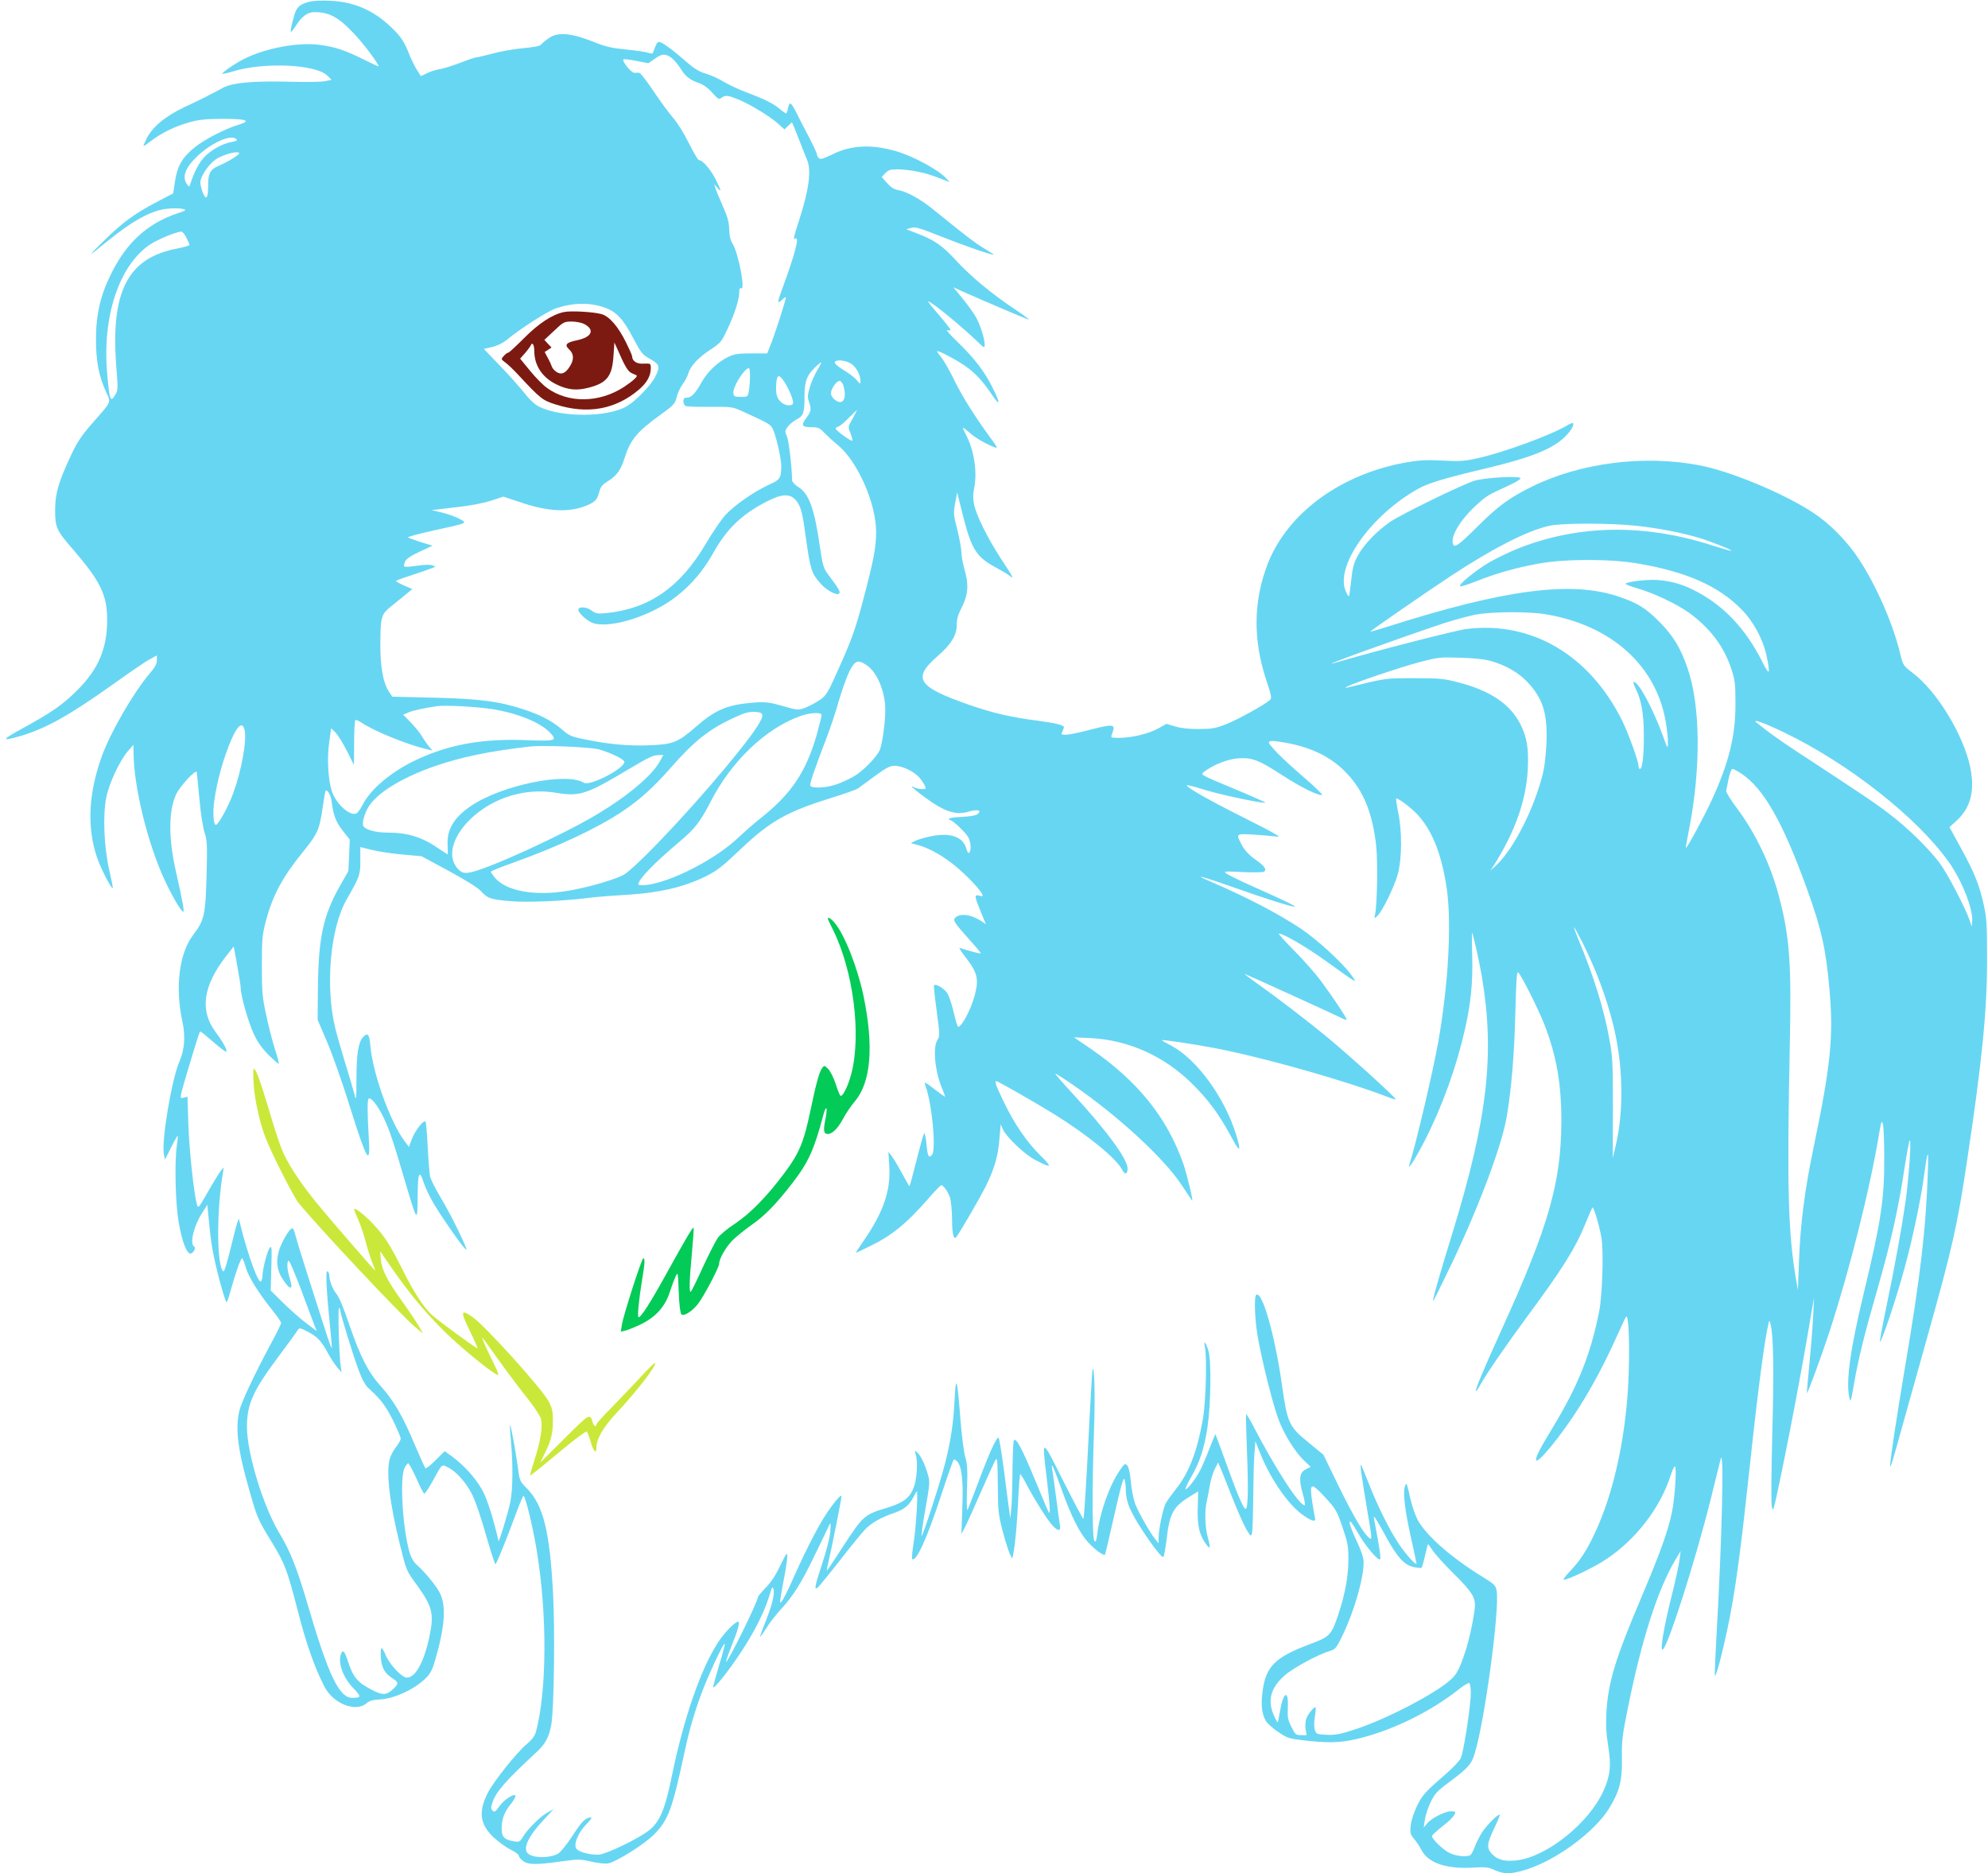 <?xml version="1.0" standalone="no"?>
<svg xmlns:xlink="http://www.w3.org/1999/xlink" id="svg" version="1.0" xmlns="http://www.w3.org/2000/svg" width="1280pt" height="1206pt" viewBox="0 0 1280 1206" preserveAspectRatio="xMidYMid meet">

<g transform="translate(0,1206) scale(0.1,-0.1)" fill="#000000" stroke="none">
<path d="M1997 12050 c-55 -14 -75 -27 -91 -58 -14 -28 -39 -132 -33 -138 2&#10;-2 18 18 35 45 38 58 73 83 117 83 94 0 155 -33 252 -136 63 -65 167 -205 160&#10;-213 -2 -1 -45 19 -97 45 -115 57 -181 80 -280 93 -137 19 -350 -20 -490 -91&#10;-59 -30 -144 -89 -138 -95 2 -2 31 4 63 14 203 63 539 48 614 -27 l26 -26 -45&#10;-9 c-25 -5 -126 -6 -225 -3 -228 6 -364 -6 -425 -37 -25 -13 -67 -36 -95 -50&#10;-27 -15 -98 -49 -156 -76 -122 -57 -207 -127 -245 -203 -13 -26 -22 -48 -19&#10;-48 3 0 26 16 52 36 65 49 148 90 240 116 63 18 104 22 215 23 159 0 190 -12&#10;101 -39 -88 -27 -217 -94 -280 -145 -79 -64 -111 -119 -126 -217 l-12 -79&#10;-105 -55 c-142 -74 -225 -135 -344 -253 -108 -106 -106 -107 19 -5 174 142&#10;296 207 400 215 35 3 76 2 92 -2 26 -7 24 -9 -37 -29 -192 -66 -327 -189 -425&#10;-390 -69 -138 -97 -262 -97 -421 0 -141 18 -237 67 -343 30 -65 35 -54 -91&#10;-197 -69 -79 -97 -121 -134 -200 -83 -177 -104 -247 -105 -355 0 -117 6 -132&#10;122 -265 170 -198 213 -287 213 -444 0 -185 -55 -316 -190 -452 -95 -95 -165&#10;-144 -355 -248 -134 -73 -139 -85 -23 -52 168 48 321 133 603 334 105 75 211&#10;148 238 162 l47 26 0 -31 c0 -23 -12 -46 -44 -83 -108 -127 -254 -380 -311&#10;-537 -86 -241 -96 -456 -30 -651 24 -71 93 -204 101 -196 2 2 -8 53 -22 113&#10;-34 146 -43 354 -20 469 18 92 87 239 140 300 l35 40 1 -52 c1 -217 90 -582&#10;200 -818 45 -98 107 -205 120 -205 8 0 -5 74 -44 245 -52 221 -52 401 -3 509&#10;25 55 130 168 134 145 1 -8 9 -86 17 -174 8 -89 23 -184 33 -215 17 -49 18&#10;-78 13 -280 -7 -250 -15 -285 -85 -377 -92 -120 -119 -339 -70 -563 20 -92 13&#10;-179 -20 -254 -49 -112 -116 -509 -100 -595 l7 -36 40 79 c21 43 41 76 42 75&#10;2 -2 0 -29 -5 -59 -16 -112 -10 -371 11 -496 21 -122 51 -204 76 -204 18 0 38&#10;37 24 45 -30 18 -2 135 53 219 l32 50 12 -124 c6 -69 19 -159 28 -200 28 -136&#10;78 -311 85 -303 4 4 17 44 29 88 27 99 61 195 70 195 3 0 14 -26 23 -58 18&#10;-62 80 -162 172 -277 31 -38 56 -75 56 -82 0 -6 -32 -72 -72 -145 -100 -186&#10;-184 -365 -197 -420 -27 -115 -10 -254 65 -514 50 -176 53 -183 147 -337 82&#10;-135 95 -169 167 -447 53 -205 105 -354 169 -478 55 -108 199 -166 268 -109&#10;21 18 42 24 81 26 97 3 233 66 307 141 27 27 41 56 59 120 61 212 70 345 27&#10;427 -22 44 -96 134 -146 178 -23 21 -38 47 -49 85 -44 155 -63 479 -31 540 9&#10;17 19 30 23 30 5 0 28 -43 52 -95 23 -53 46 -98 51 -100 4 -3 28 32 53 77 67&#10;121 57 113 103 90 56 -29 120 -103 159 -185 18 -40 57 -154 85 -255 29 -100&#10;55 -182 59 -182 6 0 70 157 146 362 16 43 32 78 35 78 11 0 59 -195 83 -341&#10;70 -413 68 -910 -3 -1177 -8 -27 -25 -51 -61 -81 -65 -55 -213 -241 -250 -314&#10;-61 -121 -50 -202 38 -285 31 -29 80 -64 109 -79 29 -14 53 -31 53 -38 0 -8&#10;12 -23 26 -34 33 -26 86 -27 247 -4 112 15 122 15 193 -1 43 -10 89 -15 108&#10;-12 55 10 236 124 298 187 91 93 116 161 193 518 32 151 65 264 111 388 43&#10;116 142 328 150 321 3 -3 -13 -65 -36 -138 -22 -74 -39 -137 -38 -141 5 -14&#10;95 99 173 216 88 132 155 263 186 365 19 62 24 71 29 50 9 -34 -10 -107 -53&#10;-214 -20 -49 -35 -91 -33 -93 1 -2 19 23 39 54 19 32 62 87 95 123 82 90 132&#10;169 221 355 43 88 83 171 89 185 11 22 12 16 8 -40 -3 -39 -24 -120 -51 -202&#10;-50 -152 -55 -179 -29 -157 9 8 73 86 142 174 68 88 141 177 161 198 39 42&#10;104 79 190 108 63 22 95 48 122 101 11 21 21 38 22 38 9 0 -5 -239 -20 -328&#10;-9 -56 -13 -105 -10 -108 24 -25 96 132 187 411 40 121 76 223 80 228 3 4 14&#10;-1 23 -11 30 -33 40 -125 33 -302 l-6 -165 24 45 c13 25 61 131 106 235 46&#10;105 87 194 91 199 11 12 12 -4 14 -199 1 -132 5 -164 32 -266 17 -64 38 -129&#10;46 -145 l15 -28 6 30 c13 65 25 198 32 351 4 90 10 163 13 163 3 0 22 -30 41&#10;-67 50 -96 137 -233 168 -265 34 -36 53 -36 47 0 -3 15 -14 97 -25 182 -11 85&#10;-23 169 -26 185 -8 50 10 10 60 -130 64 -178 116 -282 172 -344 41 -45 100&#10;-89 109 -79 1 2 17 66 34 143 72 317 84 361 92 340 4 -11 8 -44 8 -72 1 -62&#10;20 -114 75 -205 65 -107 157 -231 166 -221 5 4 13 51 20 103 21 185 42 221&#10;170 298 l35 21 -3 -104 c-4 -116 10 -176 53 -235 29 -39 31 -28 10 50 -17 63&#10;-19 166 -5 225 5 22 14 69 20 104 6 35 20 82 32 105 l21 41 13 -30 c7 -17 41&#10;-100 74 -185 33 -85 75 -180 92 -210 30 -52 32 -54 39 -30 4 14 7 118 8 231 1&#10;113 4 241 8 283 l6 78 32 -80 c66 -166 186 -338 281 -400 57 -39 79 -41 70&#10;-10 -3 13 -11 60 -18 105 -17 119 -7 122 84 24 70 -77 76 -87 112 -193 34 -99&#10;38 -122 38 -207 -1 -110 -20 -216 -63 -348 -46 -139 -55 -149 -184 -197 -224&#10;-84 -283 -142 -305 -298 -13 -86 -6 -153 20 -196 10 -17 47 -50 82 -73 61 -41&#10;66 -42 193 -56 152 -16 226 -11 354 23 209 56 437 170 609 305 34 28 67 47 72&#10;44 6 -3 10 -32 10 -63 0 -82 -47 -387 -65 -421 -8 -16 -45 -56 -81 -88 -150&#10;-130 -164 -146 -200 -218 -21 -43 -37 -93 -41 -126 -5 -49 -3 -58 22 -87 14&#10;-17 36 -50 48 -73 44 -83 160 -122 333 -112 78 5 97 3 138 -16 58 -25 92 -26&#10;171 -6 202 52 471 246 569 409 65 108 81 174 79 316 -2 112 2 146 38 323 88&#10;439 191 759 304 952 l36 60 -7 -55 c-3 -30 -28 -144 -56 -254 -46 -187 -69&#10;-326 -54 -326 29 0 211 569 311 970 29 118 58 233 63 255 24 98 10 -509 -28&#10;-1170 -5 -93 -9 -183 -9 -200 0 -29 1 -29 10 -6 18 45 68 256 93 394 37 198&#10;69 443 121 927 54 505 97 831 122 930 6 24 6 23 14 -10 18 -78 21 -297 10&#10;-705 -6 -236 -8 -446 -3 -465 7 -31 10 -26 31 70 67 310 161 800 225 1185 l16&#10;90 -6 -120 c-3 -66 -14 -203 -24 -305 -10 -101 -17 -186 -16 -188 5 -4 89 225&#10;143 388 131 400 265 932 324 1294 12 69 14 75 22 50 5 -16 9 -114 9 -219 1&#10;-265 -21 -409 -132 -870 -86 -357 -116 -567 -93 -670 8 -37 10 -31 31 90 26&#10;153 69 326 147 595 88 305 138 526 179 800 14 89 28 165 32 169 12 11 -6 -248&#10;-27 -394 -25 -173 -65 -397 -124 -681 -25 -119 -43 -219 -41 -221 9 -10 105&#10;275 161 482 47 171 100 422 120 565 27 195 33 207 28 55 -12 -372 -47 -674&#10;-148 -1270 -54 -322 -95 -591 -95 -629 0 -25 14 19 83 269 42 149 112 399 156&#10;557 163 581 193 716 255 1128 97 641 130 970 130 1300 0 224 -2 267 -21 353&#10;-29 131 -59 206 -147 367 l-74 135 49 45 c88 83 115 190 85 339 -43 209 -215&#10;492 -372 610 -59 45 -61 48 -79 121 -46 193 -152 436 -266 610 -76 116 -187&#10;229 -294 299 -190 125 -531 267 -735 306 -359 68 -770 15 -1081 -140 -139 -69&#10;-215 -124 -339 -248 -127 -126 -154 -146 -164 -121 -19 48 43 153 144 247 69&#10;64 79 70 213 131 42 19 77 40 77 47 0 17 -229 5 -297 -16 -74 -22 -469 -215&#10;-540 -263 -86 -58 -174 -150 -211 -220 -26 -48 -34 -79 -42 -158 -6 -53 -12&#10;-100 -15 -102 -3 -3 -12 12 -21 34 -68 162 164 488 468 658 65 36 174 69 437&#10;131 286 68 429 125 507 203 40 40 62 77 51 88 -2 3 -20 -4 -39 -16 -107 -63&#10;-413 -175 -575 -210 -84 -19 -116 -21 -223 -15 -96 5 -148 3 -225 -10 -425&#10;-72 -772 -323 -902 -653 -94 -242 -97 -491 -7 -760 29 -86 33 -107 22 -117&#10;-30 -29 -209 -128 -283 -157 -69 -27 -93 -31 -175 -31 -62 -1 -115 5 -152 16&#10;l-58 17 -52 -29 c-60 -34 -172 -61 -253 -61 -54 0 -54 0 -45 26 25 64 14 66&#10;-150 24 -63 -17 -130 -30 -148 -30 -29 0 -32 2 -22 19 5 11 10 24 10 30 0 13&#10;-53 26 -165 41 -174 22 -295 50 -449 104 -331 116 -364 169 -197 314 85 74&#10;121 133 121 197 0 39 8 68 32 114 41 81 47 144 19 242 -12 41 -21 93 -21 115&#10;0 21 -12 86 -26 143 -25 97 -26 108 -14 172 l13 69 33 -133 c59 -235 88 -282&#10;219 -352 39 -21 78 -45 88 -53 30 -26 19 -6 -54 105 -86 130 -166 290 -178&#10;359 -6 30 -6 66 -1 90 24 102 5 245 -45 344 -14 27 -25 52 -25 56 0 3 18 -10&#10;40 -29 36 -34 108 -75 165 -97 21 -8 16 2 -29 63 -96 131 -178 260 -231 368&#10;-28 59 -66 125 -84 148 -18 22 -30 41 -27 41 19 0 145 -68 193 -105 61 -45&#10;104 -93 165 -184 50 -73 48 -44 -2 55 -52 104 -119 191 -225 293 -47 45 -77&#10;80 -66 76 12 -3 21 -3 21 2 0 4 -34 48 -75 96 -42 48 -73 87 -69 87 19 0 209&#10;-155 312 -254 49 -47 52 -49 52 -25 0 39 -29 129 -57 179 -14 25 -53 78 -85&#10;118 l-60 73 59 -27 c176 -78 426 -184 429 -182 1 2 -40 33 -93 68 -150 100&#10;-283 211 -378 314 -89 97 -140 132 -260 177 l-60 23 31 9 c27 8 54 0 195 -56&#10;143 -57 316 -117 337 -117 4 0 -22 17 -57 38 -57 33 -123 84 -339 259 -77 62&#10;-164 110 -218 119 -28 5 -48 18 -73 46 l-34 39 23 24 c20 21 33 25 81 25 32 0&#10;89 -7 127 -15 61 -12 91 -22 187 -60 l20 -8 -20 22 c-50 57 -218 148 -333 180&#10;-159 44 -287 36 -407 -25 -52 -25 -72 -31 -82 -23 -7 6 -13 18 -13 25 0 7 -23&#10;57 -51 111 -29 54 -65 124 -80 155 -36 71 -46 78 -55 33 -3 -19 -9 -35 -13&#10;-35 -3 0 -22 13 -41 29 -45 37 -96 62 -210 105 -51 19 -118 50 -149 69 -31 19&#10;-82 43 -114 52 -45 13 -76 32 -129 78 -87 77 -156 127 -174 127 -13 0 -19 -12&#10;-39 -67 -3 -9 -11 -10 -30 -3 -14 5 -78 15 -142 21 -97 10 -134 18 -218 52&#10;-135 54 -223 62 -279 23 -21 -14 -44 -33 -50 -41 -8 -11 -42 -18 -116 -25 -58&#10;-5 -148 -21 -199 -35 -52 -14 -101 -25 -108 -25 -7 0 -53 -16 -102 -35 -49&#10;-19 -109 -37 -133 -41 -23 -4 -60 -15 -80 -26 l-38 -18 -27 42 c-14 24 -37 69&#10;-49 101 -33 83 -57 118 -124 180 -112 104 -235 156 -385 162 -49 3 -107 0&#10;-128 -5z m2325 -361 c16 -12 43 -43 59 -69 33 -53 60 -74 122 -96 26 -9 57&#10;-31 83 -61 40 -44 42 -45 63 -30 24 16 42 13 116 -18 71 -31 191 -104 239&#10;-146 l47 -42 24 23 24 23 15 -34 c8 -19 26 -65 41 -104 15 -38 33 -85 41 -103&#10;30 -70 13 -194 -55 -403 -28 -85 -35 -116 -23 -107 32 27 6 -82 -72 -295 -43&#10;-116 -44 -128 -11 -97 14 13 25 20 25 15 0 -15 -62 -210 -91 -285 l-29 -75&#10;-102 0 c-87 0 -110 -4 -150 -23 -68 -33 -132 -95 -169 -160 -42 -75 -67 -102&#10;-96 -102 -18 0 -23 -6 -23 -24 0 -13 7 -27 16 -30 9 -4 80 -6 158 -5 138 1&#10;142 0 211 -31 160 -73 176 -82 189 -108 22 -42 56 -191 56 -241 0 -79 -7 -89&#10;-78 -121 -96 -44 -223 -132 -281 -195 -28 -31 -85 -115 -128 -188 -164 -278&#10;-365 -417 -641 -444 -55 -5 -67 -3 -92 16 -31 23 -75 28 -86 10 -9 -16 54 -77&#10;94 -90 115 -38 381 48 539 173 98 77 173 167 237 281 85 152 181 245 340 327&#10;100 52 152 54 190 10 31 -37 42 -75 61 -216 32 -231 39 -254 97 -319 38 -45&#10;106 -81 121 -66 10 10 0 28 -74 127 -26 35 -33 57 -50 175 -35 244 -70 341&#10;-138 383 -23 15 -41 34 -41 44 -1 83 -21 254 -33 282 -14 32 -14 37 5 63 11&#10;15 37 36 57 47 44 22 51 43 51 149 0 92 14 133 62 180 22 23 43 40 45 37 2 -2&#10;-9 -24 -25 -49 -15 -25 -37 -73 -47 -107 -15 -51 -17 -67 -7 -94 17 -47 15&#10;-65 -13 -102 -39 -51 -34 -64 27 -64 46 0 55 -4 87 -38 20 -20 57 -54 84 -76&#10;128 -104 248 -376 248 -561 0 -101 -17 -187 -86 -447 -46 -173 -70 -241 -143&#10;-405 -84 -190 -90 -199 -135 -230 -25 -17 -67 -39 -92 -49 -46 -17 -47 -17&#10;-145 11 -88 25 -109 27 -187 22 -168 -13 -245 -45 -368 -152 -122 -106 -150&#10;-117 -308 -123 -135 -5 -262 7 -415 39 -82 16 -99 24 -139 59 -67 58 -135 95&#10;-254 134 -154 51 -284 68 -584 75 l-259 6 -22 33 c-37 55 -56 161 -55 307 1&#10;176 5 190 71 243 30 24 73 59 95 77 l40 33 -52 22 c-29 13 -53 26 -53 29 0 4&#10;46 21 103 39 56 19 113 38 127 44 l25 10 -23 9 c-14 5 -52 4 -97 -3 -41 -6&#10;-78 -9 -82 -5 -3 4 -1 18 5 32 9 18 37 37 95 64 l82 38 -75 23 c-41 13 -79 27&#10;-83 30 -4 4 70 24 165 45 227 50 218 46 166 75 -24 13 -74 31 -111 40 l-68 16&#10;152 18 c96 10 182 27 231 43 l79 26 108 -36 c184 -63 323 -68 436 -18 49 22&#10;60 35 74 86 8 31 20 46 56 68 57 36 83 73 107 150 36 115 81 170 231 277 85&#10;62 93 70 104 114 6 26 24 63 38 82 15 20 31 51 37 70 13 48 65 103 145 155 63&#10;42 69 48 110 137 45 96 73 186 73 235 0 19 4 26 12 21 29 -18 -17 224 -54 285&#10;-15 23 -22 53 -23 95 -1 47 -11 82 -42 151 -22 50 -43 101 -47 115 l-7 25 20&#10;-24 c29 -32 26 -21 -13 58 -32 62 -83 121 -107 121 -5 0 -34 49 -64 109 -30&#10;61 -75 133 -100 161 -25 28 -81 105 -125 170 -44 66 -86 120 -93 121 -6 1 -21&#10;1 -32 0 -20 -1 -82 75 -71 87 3 3 41 -2 83 -10 l78 -15 40 28 c48 34 68 35&#10;107 8z m-2797 -529 c3 -4 -12 -11 -33 -14 -62 -11 -139 -55 -181 -102 -33 -38&#10;-59 -88 -86 -169 -6 -20 -7 -20 -21 -1 -33 46 -12 105 63 177 98 95 232 151&#10;258 109z m15 -87 c0 -11 -75 -56 -133 -81 -55 -24 -67 -47 -67 -130 0 -79 -13&#10;-95 -34 -43 -9 23 -16 53 -16 68 0 36 53 115 98 146 46 33 152 60 152 40z&#10;m-340 -543 c11 -21 20 -43 20 -47 0 -4 -38 -15 -84 -24 -315 -61 -425 -278&#10;-387 -762 11 -135 11 -150 -6 -177 -32 -55 -38 -40 -53 137 -32 365 76 691&#10;273 827 47 32 170 84 204 85 7 1 22 -17 33 -39z m2699 -452 c72 -27 116 -75&#10;179 -197 50 -94 58 -104 108 -132 62 -35 66 -49 32 -116 -27 -53 -124 -154&#10;-182 -188 -122 -72 -419 -74 -563 -4 -30 14 -62 45 -100 93 -31 39 -102 118&#10;-157 175 l-101 105 53 12 c32 7 69 25 95 46 88 73 265 186 316 203 116 38 221&#10;39 320 3z m1579 -358 c34 -21 62 -72 62 -112 0 -23 0 -23 -23 4 -12 14 -42 39&#10;-67 54 -61 38 -81 55 -74 65 10 16 68 9 102 -11z m-649 -82 c0 -29 -3 -71 -7&#10;-93 -7 -40 -8 -40 -52 -40 -39 0 -45 3 -48 23 -6 39 71 162 100 162 4 0 8 -24&#10;7 -52z m218 -31 c31 -46 65 -128 59 -144 -9 -21 -55 -15 -81 12 -24 23 -31 53&#10;-27 114 3 59 18 64 49 18z m385 -36 c15 -54 7 -95 -19 -99 -25 -4 -63 30 -63&#10;56 0 29 39 84 57 80 9 -2 21 -18 25 -37z m58 -205 c-31 -54 -31 -54 -14 -95 9&#10;-23 14 -44 11 -48 -7 -6 -107 67 -107 78 0 4 8 10 18 13 10 3 40 28 67 56 27&#10;27 51 50 52 50 2 0 -11 -24 -27 -54z m5048 -691 c145 -16 283 -43 396 -76 76&#10;-22 219 -79 214 -85 -2 -2 -58 14 -124 35 -435 140 -858 134 -1245 -18 -58&#10;-23 -145 -65 -193 -93 -89 -53 -196 -141 -185 -152 3 -4 51 11 106 33 127 50&#10;252 86 401 113 172 31 466 31 646 -1 309 -54 511 -144 658 -293 79 -80 140&#10;-194 163 -303 25 -122 18 -128 -31 -30 -104 205 -240 350 -415 444 -90 48&#10;-157 68 -252 77 -65 5 -186 -8 -211 -23 -5 -3 29 -17 75 -30 107 -31 253 -100&#10;333 -157 136 -99 225 -216 273 -361 24 -71 27 -96 27 -225 1 -208 -44 -388&#10;-158 -632 -47 -102 -156 -302 -161 -296 -2 2 8 57 21 123 76 389 73 792 -10&#10;1032 -44 130 -94 212 -181 299 -90 91 -143 123 -265 164 -303 102 -731 46&#10;-1485 -194 -60 -19 -111 -34 -112 -32 -3 3 356 251 521 360 273 179 491 290&#10;631 321 83 19 398 18 563 0z m-582 -570 c419 -71 706 -329 769 -690 8 -48 15&#10;-108 14 -134 0 -46 0 -46 -34 47 -64 174 -155 342 -185 342 -6 0 -1 -18 10&#10;-40 37 -73 53 -158 54 -295 1 -136 -9 -225 -25 -225 -5 0 -9 9 -9 19 0 30 -68&#10;217 -107 295 -211 421 -582 638 -1000 587 -70 -9 -560 -134 -848 -218 -131&#10;-38 396 153 705 256 69 22 161 47 205 55 109 19 341 20 451 1z m-361 -299 c99&#10;-28 180 -74 238 -135 101 -106 132 -205 124 -396 -3 -66 -12 -150 -21 -187&#10;-55 -228 -189 -493 -302 -598 l-38 -35 23 35 c138 220 208 420 218 620 6 134&#10;-5 203 -48 288 -64 128 -193 216 -399 269 -96 25 -121 27 -285 27 -187 0 -174&#10;2 -425 -59 -18 -5 -21 -4 -10 3 31 20 340 125 465 158 123 33 137 34 265 30&#10;84 -2 157 -10 195 -20z m-4014 -29 c67 -45 119 -170 119 -287 0 -80 -19 -218&#10;-35 -257 -20 -47 -109 -138 -171 -173 -29 -17 -78 -39 -110 -50 -65 -23 -160&#10;-27 -167 -7 -4 12 27 104 103 302 24 61 60 169 80 240 21 72 52 159 69 193 36&#10;71 55 78 112 39z m-2411 -282 c165 -27 307 -85 370 -150 51 -53 39 -57 -143&#10;-50 -285 12 -501 -26 -713 -125 -160 -74 -298 -189 -349 -291 -14 -27 -32 -52&#10;-41 -56 -45 -17 -134 66 -159 149 -23 77 -30 209 -15 312 l12 88 29 -28 c15&#10;-16 48 -69 73 -119 l45 -90 1 142 c0 78 4 144 8 147 5 3 21 -4 38 -15 82 -56&#10;299 -144 429 -174 l30 -7 -21 24 c-11 13 -31 41 -44 63 -13 22 -46 64 -73 92&#10;l-51 52 35 15 c31 13 105 29 184 40 52 8 258 -4 355 -19z m1738 -38 c5 -23&#10;-42 -96 -142 -222 -235 -296 -609 -700 -737 -798 -42 -32 -235 -89 -374 -112&#10;-213 -35 -395 -2 -469 85 -14 17 -26 35 -26 38 0 4 62 29 138 56 291 104 545&#10;223 707 331 114 76 200 153 316 285 146 166 239 241 388 312 85 40 108 47 156&#10;45 29 -2 41 -7 43 -20z m382 0 c0 -8 -14 -62 -30 -122 -68 -241 -165 -386&#10;-360 -540 -41 -32 -106 -89 -145 -126 -145 -139 -432 -287 -592 -306 -33 -3&#10;-53 -2 -53 4 0 32 102 137 262 272 101 84 136 129 204 261 134 261 354 471&#10;579 551 61 22 135 25 135 6z m6195 -111 c414 -199 856 -546 1061 -833 86 -120&#10;160 -308 152 -386 l-3 -32 -13 40 c-28 81 -143 302 -194 370 -71 94 -203 224&#10;-324 316 -90 69 -175 126 -589 397 -110 72 -193 131 -265 190 -34 28 48 -1&#10;175 -62z m-9910 14 c15 -68 -20 -261 -74 -408 -30 -83 -95 -202 -111 -202 -16&#10;0 -21 80 -10 157 19 132 59 273 108 388 42 98 74 122 87 65z m6717 -84 c164&#10;-32 285 -94 381 -196 107 -113 165 -257 188 -467 11 -104 6 -384 -8 -443 -6&#10;-24 -5 -24 14 -8 33 30 112 192 134 274 26 103 27 273 1 397 -10 48 -15 87&#10;-12 87 18 0 106 -68 145 -113 93 -106 150 -258 181 -474 31 -225 9 -615 -56&#10;-983 -36 -198 -143 -655 -185 -785 -17 -51 38 34 99 153 116 228 205 478 260&#10;723 37 169 49 289 45 462 -2 85 -3 154 -1 152 7 -7 43 -168 62 -275 86 -502&#10;39 -918 -189 -1660 -88 -285 -134 -447 -122 -434 4 5 55 108 113 229 177 368&#10;326 765 359 954 31 186 49 398 56 678 5 204 9 261 18 253 20 -16 131 -239 169&#10;-336 79 -204 110 -386 109 -629 -2 -389 -83 -670 -378 -1320 -125 -275 -179&#10;-404 -172 -411 2 -2 14 15 27 39 41 74 158 244 299 436 234 316 316 448 381&#10;609 21 51 40 95 43 98 8 8 44 -113 58 -193 15 -86 6 -373 -15 -478 -56 -277&#10;-134 -472 -295 -739 -86 -142 -111 -190 -111 -213 0 -43 165 158 279 340 86&#10;136 159 274 231 432 34 77 66 144 70 149 15 16 23 -149 17 -354 -11 -388 -92&#10;-774 -221 -1045 -52 -110 -92 -171 -159 -242 -28 -29 -45 -53 -39 -53 29 0&#10;198 81 275 133 192 128 348 332 414 540 10 31 22 57 27 57 13 0 0 -204 -19&#10;-295 -26 -125 -76 -263 -199 -553 -166 -392 -212 -542 -223 -737 -4 -82 -1&#10;-137 12 -218 20 -122 13 -189 -31 -286 -93 -207 -364 -424 -557 -447 -76 -9&#10;-121 2 -157 37 -40 41 -38 67 10 168 22 46 39 86 36 88 -8 9 -85 -68 -115&#10;-115 -17 -27 -37 -68 -46 -92 -9 -24 -21 -48 -28 -52 -23 -14 -91 -8 -133 13&#10;-42 20 -114 89 -114 109 0 5 29 33 65 61 58 45 85 75 85 93 0 3 -13 6 -28 6&#10;-38 0 -127 -46 -153 -78 l-22 -27 7 50 c4 28 21 78 37 113 27 55 42 72 122&#10;131 115 86 141 113 160 176 65 201 165 943 143 1056 -6 33 -16 42 -92 89 -199&#10;122 -363 266 -417 367 -15 29 -36 91 -47 138 -10 48 -21 89 -24 92 -3 3 -8 -7&#10;-12 -22 -11 -43 4 -160 41 -325 19 -85 35 -159 35 -164 0 -18 -60 48 -109 118&#10;-61 90 -140 247 -198 396 -25 63 -47 117 -50 120 -8 7 5 -83 38 -279 35 -206&#10;35 -208 13 -190 -36 29 -101 141 -195 332 l-98 202 -95 78 c-127 103 -137 126&#10;-171 365 -45 321 -127 611 -166 587 -16 -10 -10 -167 11 -281 28 -156 93 -414&#10;130 -517 36 -98 106 -212 168 -271 l41 -39 -32 -16 c-41 -21 -46 -63 -18 -161&#10;11 -38 16 -70 11 -70 -36 0 -188 235 -335 518 -21 40 -40 71 -42 69 -2 -3 1&#10;-114 6 -248 10 -249 6 -373 -11 -362 -16 9 -55 104 -125 298 -36 99 -66 181&#10;-67 182 -1 2 -17 -36 -36 -85 -18 -48 -46 -113 -61 -144 -29 -58 -88 -133 -96&#10;-124 -3 3 14 38 37 78 55 95 85 188 105 323 21 145 25 423 6 488 -16 55 -34&#10;75 -23 25 14 -63 6 -358 -13 -463 -37 -210 -90 -348 -176 -454 -26 -33 -54&#10;-72 -63 -88 -18 -35 -46 -168 -46 -220 l0 -38 -21 25 c-36 45 -109 174 -130&#10;229 -11 30 -24 94 -28 144 -5 56 -14 94 -24 104 -13 13 -18 10 -46 -31 -68&#10;-98 -131 -277 -146 -410 -5 -44 -10 -55 -18 -47 -15 15 -16 341 -3 716 8 222&#10;3 406 -9 393 -2 -2 -11 -147 -20 -323 -20 -403 -34 -638 -40 -643 -2 -2 -60&#10;108 -129 244 -142 283 -138 282 -106 14 20 -169 24 -228 14 -218 -3 3 -43 96&#10;-88 207 -86 207 -124 279 -138 258 -4 -7 -8 -95 -9 -197 -1 -102 -4 -212 -8&#10;-245 l-6 -60 -7 50 c-4 28 -19 142 -33 255 -15 113 -31 209 -35 214 -11 11&#10;-61 -97 -131 -286 -33 -88 -64 -168 -69 -177 -5 -10 -7 42 -4 134 5 121 2 161&#10;-11 205 -9 30 -23 139 -31 242 -21 269 -29 295 -38 123 -8 -154 -24 -259 -62&#10;-409 -31 -122 -144 -470 -150 -463 -3 3 8 82 25 176 29 164 29 173 14 223 -19&#10;66 -46 120 -69 139 -16 13 -17 12 -9 -11 15 -41 10 -152 -9 -207 -24 -73 -66&#10;-106 -173 -139 -147 -44 -156 -52 -278 -239 -59 -91 -108 -165 -110 -165 -2 0&#10;-1 8 1 18 31 134 94 450 92 461 -2 9 -28 -17 -64 -66 -64 -84 -151 -249 -245&#10;-460 -30 -68 -62 -133 -71 -145 -17 -23 -17 -23 -12 17 3 22 14 85 25 139 10&#10;54 19 113 18 130 0 26 -7 16 -44 -60 -29 -62 -59 -108 -94 -144 -28 -29 -51&#10;-56 -51 -61 0 -29 -196 -426 -205 -417 -2 2 13 46 34 99 42 103 57 159 44 159&#10;-20 0 -85 -66 -127 -129 -112 -168 -224 -492 -301 -868 -41 -201 -73 -281&#10;-135 -337 -60 -54 -290 -166 -340 -166 -63 0 -129 20 -141 42 -16 30 16 103&#10;67 155 27 27 38 43 28 43 -33 0 -58 -25 -120 -121 -37 -57 -76 -104 -92 -113&#10;-65 -33 -179 -27 -200 11 -21 36 18 111 106 205 l67 72 -44 -25 c-45 -25 -128&#10;-108 -158 -160 -15 -26 -21 -28 -53 -23 -64 11 -80 28 -80 85 0 59 17 104 61&#10;158 17 22 30 44 28 50 -7 19 -72 -23 -103 -66 -26 -37 -32 -41 -44 -29 -12 11&#10;-12 21 -2 50 23 71 85 142 283 325 59 54 83 99 97 182 17 97 24 607 11 840&#10;-21 402 -63 570 -169 678 -44 44 -47 49 -57 131 -15 110 -47 282 -51 277 -2&#10;-2 1 -50 6 -108 14 -155 12 -311 -5 -392 -14 -67 -72 -258 -75 -247 -31 133&#10;-67 250 -95 308 -37 79 -123 177 -206 237 l-46 33 -59 -59 c-32 -32 -61 -55&#10;-65 -51 -4 4 -35 74 -70 155 -74 178 -135 283 -218 374 -80 89 -132 191 -202&#10;395 -34 102 -66 179 -82 198 -25 29 -47 86 -47 122 0 9 -5 20 -12 24 -13 8 -6&#10;-132 17 -355 8 -74 13 -137 11 -139 -2 -2 -15 32 -29 75 -14 43 -61 191 -105&#10;328 -44 138 -88 278 -97 313 -17 60 -18 62 -37 46 -10 -10 -33 -46 -50 -81&#10;-42 -86 -44 -159 -6 -224 51 -86 81 -92 54 -10 -17 54 -21 107 -8 115 5 3 39&#10;-77 77 -177 37 -100 76 -203 86 -229 l18 -47 -67 51 c-37 27 -103 86 -148 130&#10;l-81 80 4 146 c4 132 3 145 -11 128 -15 -19 -46 -137 -46 -178 0 -13 -4 -29&#10;-9 -36 -15 -24 -85 166 -136 373 l-7 30 -10 -25 c-5 -14 -25 -91 -45 -173 -19&#10;-81 -39 -145 -44 -142 -44 28 -46 389 -3 640 l5 30 -21 -25 c-11 -14 -48 -74&#10;-82 -134 -60 -104 -62 -108 -70 -80 -20 72 -49 345 -55 511 l-6 183 -24 -6&#10;c-29 -8 -29 -10 29 186 66 218 73 240 78 240 3 0 41 -31 85 -69 44 -39 81 -66&#10;83 -61 5 13 -24 65 -73 131 -99 135 -77 292 68 480 l52 66 22 -121 c12 -67 23&#10;-133 23 -147 0 -50 50 -224 85 -297 23 -50 54 -93 95 -134 34 -33 63 -59 65&#10;-56 2 2 -9 46 -26 98 -16 52 -42 151 -56 220 -24 111 -27 147 -27 315 0 174 3&#10;198 27 290 44 165 109 284 245 450 85 105 99 136 118 267 9 62 18 115 20 117&#10;11 12 34 -27 39 -67 11 -90 28 -134 72 -190 l45 -57 -4 -101 -5 -102 -56 -98&#10;c-106 -188 -137 -333 -140 -654 l-2 -205 62 -145 c34 -80 96 -255 138 -390&#10;120 -383 142 -419 129 -217 -9 153 -9 235 -1 244 14 13 60 -44 97 -122 37 -77&#10;62 -151 149 -447 67 -226 69 -228 70 -60 1 156 11 177 40 86 9 -27 33 -78 53&#10;-114 40 -73 179 -274 209 -305 17 -18 17 -13 -5 37 -44 100 -107 220 -158 305&#10;-27 45 -54 99 -59 120 -4 21 -11 106 -15 188 -4 83 -10 156 -14 163 -9 19 -67&#10;-54 -90 -115 l-17 -46 -26 34 c-94 124 -208 440 -223 622 -6 70 -17 82 -47 50&#10;-30 -34 -41 -105 -42 -262 0 -144 -1 -151 -13 -105 -7 27 -33 117 -59 199 -25&#10;83 -54 184 -64 225 -66 267 -33 646 73 830 85 148 88 157 88 250 l0 87 73 -18&#10;c39 -10 128 -24 197 -30 l124 -11 176 -95 c105 -57 187 -108 205 -128 43 -48&#10;62 -55 188 -66 112 -10 344 0 517 22 41 5 151 14 243 19 203 13 355 48 494&#10;115 79 39 108 61 228 175 198 187 298 244 605 339 74 23 144 48 155 56 11 8&#10;60 44 109 80 74 54 96 65 128 65 42 0 108 -29 146 -64 22 -19 52 -67 52 -81 0&#10;-9 -50 -5 -71 5 -39 21 -17 -1 54 -54 135 -101 208 -126 294 -101 59 17 87 9&#10;57 -16 -11 -9 -48 -15 -101 -18 -45 -1 -83 -7 -83 -12 0 -5 4 -9 9 -9 15 0&#10;101 -82 116 -111 16 -31 19 -77 7 -97 -6 -9 -13 1 -21 28 -22 74 -105 102&#10;-229 76 -39 -8 -83 -21 -99 -29 l-28 -15 45 -12 c63 -17 134 -54 212 -112 67&#10;-49 178 -160 199 -199 10 -20 9 -21 -15 -15 -34 8 -33 0 8 -102 l34 -82 -26&#10;18 c-64 43 -131 54 -166 29 -25 -18 -17 -31 82 -142 45 -49 79 -91 77 -93 -3&#10;-3 -100 23 -135 36 -8 3 6 -21 32 -54 82 -105 92 -145 64 -251 -25 -93 -83&#10;-203 -107 -203 -4 0 -17 41 -28 92 -12 50 -30 106 -41 123 -19 31 -74 64 -86&#10;52 -3 -3 5 -77 17 -166 20 -149 21 -162 5 -185 -32 -50 -16 -211 34 -323 10&#10;-24 16 -43 14 -43 -3 0 -31 20 -63 45 -31 25 -60 45 -64 45 -4 0 -2 -11 3 -24&#10;40 -107 69 -407 41 -440 -21 -25 -28 -12 -36 70 -4 42 -10 72 -15 68 -4 -5&#10;-26 -83 -49 -174 -23 -90 -43 -166 -45 -167 -1 -1 -23 37 -49 85 -26 48 -57&#10;98 -67 112 l-20 25 6 -95 c9 -155 -38 -292 -162 -473 -30 -43 -54 -80 -54 -82&#10;0 -2 48 21 108 51 127 63 219 139 346 283 48 56 92 101 96 101 14 0 42 -39 56&#10;-77 7 -22 13 -81 14 -138 0 -104 11 -143 30 -115 34 49 146 243 184 317 58&#10;117 83 200 91 312 l8 93 15 -34 c25 -51 140 -160 207 -195 108 -56 114 -51 34&#10;28 -89 88 -170 207 -238 350 -47 97 -59 129 -46 129 11 0 257 -141 376 -215&#10;214 -133 396 -282 434 -355 18 -35 35 -31 35 8 0 61 -136 245 -354 482 -63 68&#10;-113 126 -111 128 2 2 51 -29 109 -69 292 -200 588 -472 705 -649 35 -52 64&#10;-96 66 -98 11 -12 -32 165 -56 236 -105 298 -292 531 -597 741 l-107 73 110&#10;-5 c241 -13 469 -115 647 -290 110 -108 178 -201 265 -362 47 -88 55 -77 22&#10;30 -73 239 -253 486 -417 573 -34 18 -62 34 -62 36 0 5 195 -24 330 -49 326&#10;-62 859 -213 1144 -324 16 -6 30 -10 32 -8 7 7 -304 288 -456 413 -111 91&#10;-310 244 -429 328 -51 36 -91 66 -87 66 6 0 579 -261 629 -286 15 -8 27 -11&#10;27 -6 0 11 -94 152 -168 251 -31 42 -106 127 -167 189 -61 61 -106 112 -101&#10;112 30 0 175 -85 302 -176 213 -153 206 -149 164 -90 -56 78 -220 228 -326&#10;299 -150 99 -353 205 -592 307 -107 46 -40 28 154 -40 207 -74 394 -133 401&#10;-126 5 4 -66 38 -265 127 -84 37 -162 76 -175 85 -21 15 -15 16 103 10 69 -3&#10;131 -2 138 2 21 14 4 38 -57 80 -38 27 -66 57 -84 90 -41 76 -42 76 76 69 56&#10;-4 122 -9 147 -13 36 -6 -8 20 -205 119 -234 117 -383 202 -373 212 2 3 56&#10;-11 119 -31 105 -32 377 -89 386 -81 2 2 -92 44 -208 92 -211 88 -211 88 -187&#10;106 58 45 152 82 219 87 91 6 132 -9 284 -108 122 -79 235 -135 258 -127 5 1&#10;-51 56 -126 120 -130 112 -217 200 -217 218 0 13 38 11 122 -5z m-4437 -40&#10;c78 -22 165 -64 165 -81 0 -43 -223 -158 -261 -134 -112 70 -530 -16 -726&#10;-149 -111 -75 -157 -153 -151 -253 1 -32 2 -59 0 -59 -1 0 -28 18 -60 39 -106&#10;73 -198 101 -327 101 -82 0 -152 21 -158 48 -6 28 19 98 48 136 65 86 221 177&#10;418 245 168 58 348 95 607 125 85 10 387 -3 445 -18z m393 -78 c-50 -91 -206&#10;-222 -403 -340 -235 -140 -723 -362 -827 -376 -31 -4 -44 0 -63 18 -126 119&#10;35 370 299 466 108 39 220 49 336 29 140 -23 190 -7 442 144 154 91 171 99&#10;211 100 l28 1 -23 -42z m6965 -79 c142 -94 266 -311 422 -743 93 -259 121&#10;-382 144 -643 27 -306 10 -482 -103 -1025 -57 -274 -84 -486 -93 -725 l-7&#10;-188 -13 75 c-50 293 -58 593 -39 1505 11 526 -1 694 -70 955 -53 202 -149&#10;404 -269 565 -41 54 -73 106 -71 115 2 8 10 43 16 78 7 34 18 62 25 62 6 0 33&#10;-14 58 -31z m-1023 -1089 c85 -170 151 -345 195 -520 66 -258 72 -558 17 -790&#10;l-18 -75 1 320 c0 291 -2 332 -23 446 -35 194 -98 398 -202 649 -16 38 -27 70&#10;-25 70 3 0 27 -45 55 -100z m-8000 -2362 c0 -22 88 -309 122 -396 20 -54 42&#10;-93 62 -110 75 -67 111 -114 157 -207 27 -55 49 -107 49 -116 0 -9 -13 -33&#10;-30 -54 -16 -20 -34 -54 -40 -74 -25 -90 -2 -284 65 -555 43 -171 39 -163 110&#10;-261 99 -137 111 -185 80 -330 -35 -166 -90 -265 -146 -265 -31 0 -110 84&#10;-135 143 -10 26 -23 47 -28 47 -4 0 -6 -27 -4 -60 5 -67 25 -102 76 -135 39&#10;-25 39 -34 5 -67 -44 -42 -70 -43 -138 -7 -97 51 -122 81 -159 197 -18 53 -29&#10;64 -40 36 -22 -57 12 -152 78 -221 54 -55 53 -63 -6 -63 -84 0 -154 146 -288&#10;604 -67 229 -112 342 -180 454 -105 174 -210 516 -210 687 0 144 39 231 195&#10;441 66 88 125 169 131 180 12 18 14 18 69 -11 61 -32 85 -59 130 -142 15 -28&#10;41 -67 56 -85 l29 -33 -6 37 c-10 60 -20 378 -11 378 4 0 7 -6 7 -12z m6738&#10;-1468 c69 -126 114 -175 174 -188 24 -5 46 -7 50 -5 4 2 14 37 23 78 10 41 18&#10;75 20 75 1 0 15 -19 30 -42 16 -24 76 -90 134 -148 123 -121 145 -158 136&#10;-228 -13 -97 -37 -205 -64 -285 -35 -103 -52 -135 -88 -168 -93 -87 -406 -251&#10;-606 -318 -108 -36 -138 -41 -194 -39 -64 3 -68 5 -77 30 -6 18 -6 49 0 88 6&#10;33 7 60 4 60 -12 0 -49 -45 -59 -73 -6 -16 -8 -46 -5 -68 l7 -39 -36 0 c-33 0&#10;-38 4 -62 53 -23 45 -26 62 -23 126 5 121 -31 98 -52 -33 -5 -32 -11 -61 -13&#10;-63 -3 -2 -14 19 -26 46 -41 96 -20 174 69 254 52 47 215 136 291 158 38 12&#10;43 18 84 103 74 153 135 364 135 468 0 30 -14 72 -45 138 -62 131 -60 172 3&#10;61 49 -89 135 -191 148 -179 6 7 -3 72 -35 238 -8 40 -8 43 5 25 8 -11 41 -67&#10;72 -125z" style="fill:#67d6f3"/>
<path d="M3630 10051 c-75 -16 -163 -74 -256 -168 -51 -51 -96 -93 -101 -93&#10;-6 0 -18 -9 -29 -21 -19 -21 -19 -21 10 -43 16 -11 52 -46 80 -76 147 -158&#10;159 -167 244 -194 205 -65 386 -32 536 96 52 45 76 88 76 138 0 30 -1 31 -45&#10;29 -45 -3 -74 16 -75 47 0 7 -18 47 -40 91 -50 101 -106 166 -157 181 -50 14&#10;-199 23 -243 13z m130 -76 c72 -37 52 -85 -43 -105 -72 -15 -85 -29 -52 -60&#10;30 -28 32 -64 5 -107 -28 -46 -55 -58 -86 -38 -14 9 -27 24 -30 33 -3 9 -14&#10;35 -26 56 l-21 40 22 14 22 15 -23 24 -23 25 63 59 c59 56 65 59 113 59 27 0&#10;63 -7 79 -15z m-320 -173 c0 -95 51 -172 143 -217 72 -35 130 -41 206 -21 119&#10;30 153 74 161 206 l6 85 18 -40 c51 -117 69 -147 95 -158 14 -6 28 -12 30 -14&#10;9 -6 -28 -39 -83 -75 -158 -102 -356 -105 -493 -6 -26 18 -75 68 -110 111&#10;l-64 78 36 41 c19 23 35 46 35 50 0 5 5 6 10 3 6 -3 10 -23 10 -43z" style="fill:#7c1a12"/>
<path d="M5330 6146 c0 -3 15 -36 34 -73 131 -264 183 -676 117 -927 -22 -82&#10;-58 -153 -71 -139 -4 4 -18 39 -30 77 -13 39 -34 81 -48 95 -24 23 -25 24 -38&#10;6 -19 -25 -38 -94 -75 -270 -44 -210 -72 -278 -171 -410 -114 -152 -217 -256&#10;-315 -322 -46 -30 -95 -70 -109 -89 -14 -18 -57 -102 -96 -186 -38 -84 -74&#10;-157 -79 -162 -13 -14 -11 64 6 248 8 88 13 162 11 163 -5 6 -51 -72 -170&#10;-287 -104 -189 -168 -290 -184 -290 -10 0 1 110 22 240 18 107 20 140 8 140&#10;-10 0 -129 -368 -138 -429 l-7 -44 29 7 c16 4 61 22 101 41 94 46 154 112 184&#10;203 12 37 29 83 38 102 16 35 16 33 21 -97 3 -81 10 -137 17 -144 15 -15 68&#10;17 107 67 37 47 135 233 136 257 0 33 43 108 86 152 24 24 79 68 121 98 87 60&#10;160 135 265 271 103 133 141 217 200 441 19 70 28 44 12 -33 -14 -70 -11 -92&#10;16 -92 29 0 65 36 99 99 17 33 51 83 75 111 104 122 123 355 56 678 -38 182&#10;-122 395 -185 470 -23 28 -45 41 -45 28z" style="fill:#03cb57"/>
<path d="M1633 5083 c6 -102 41 -259 79 -353 42 -106 176 -370 209 -412 108&#10;-136 656 -720 750 -799 l53 -44 -28 49 c-16 27 -64 99 -107 159 -96 134 -131&#10;202 -137 270 l-4 52 72 -105 c110 -159 212 -283 341 -411 113 -112 341 -296&#10;347 -279 2 5 -11 36 -27 69 -39 76 -81 171 -76 171 1 0 45 -60 96 -132 52 -73&#10;133 -182 181 -242 49 -60 93 -126 100 -147 14 -49 0 -143 -42 -272 -16 -50&#10;-28 -92 -27 -94 4 -3 35 22 220 175 76 63 142 111 146 106 4 -5 16 -37 26 -71&#10;17 -59 35 -75 35 -33 0 57 44 132 128 222 133 143 263 311 250 324 -3 3 -48&#10;-41 -99 -97 -52 -56 -136 -144 -186 -195 -51 -51 -93 -98 -93 -104 0 -19 -18&#10;-10 -24 13 -16 60 -19 59 -181 -103 l-156 -155 29 60 c41 82 52 128 52 211 0&#10;58 -5 80 -27 122 -45 84 -408 486 -490 543 -79 55 -81 39 -13 -99 27 -56 47&#10;-102 44 -102 -10 0 -250 176 -292 214 -56 52 -116 144 -192 296 -80 159 -114&#10;212 -188 291 -54 58 -122 110 -122 94 0 -4 13 -37 29 -73 16 -37 36 -97 45&#10;-134 9 -37 27 -94 40 -128 14 -33 23 -60 22 -60 -5 0 -310 353 -383 443 -108&#10;133 -189 259 -222 347 -17 42 -53 155 -81 251 -52 175 -83 259 -96 259 -4 0&#10;-4 -44 -1 -97z" style="fill:#cae83a"/>
</g>
</svg>